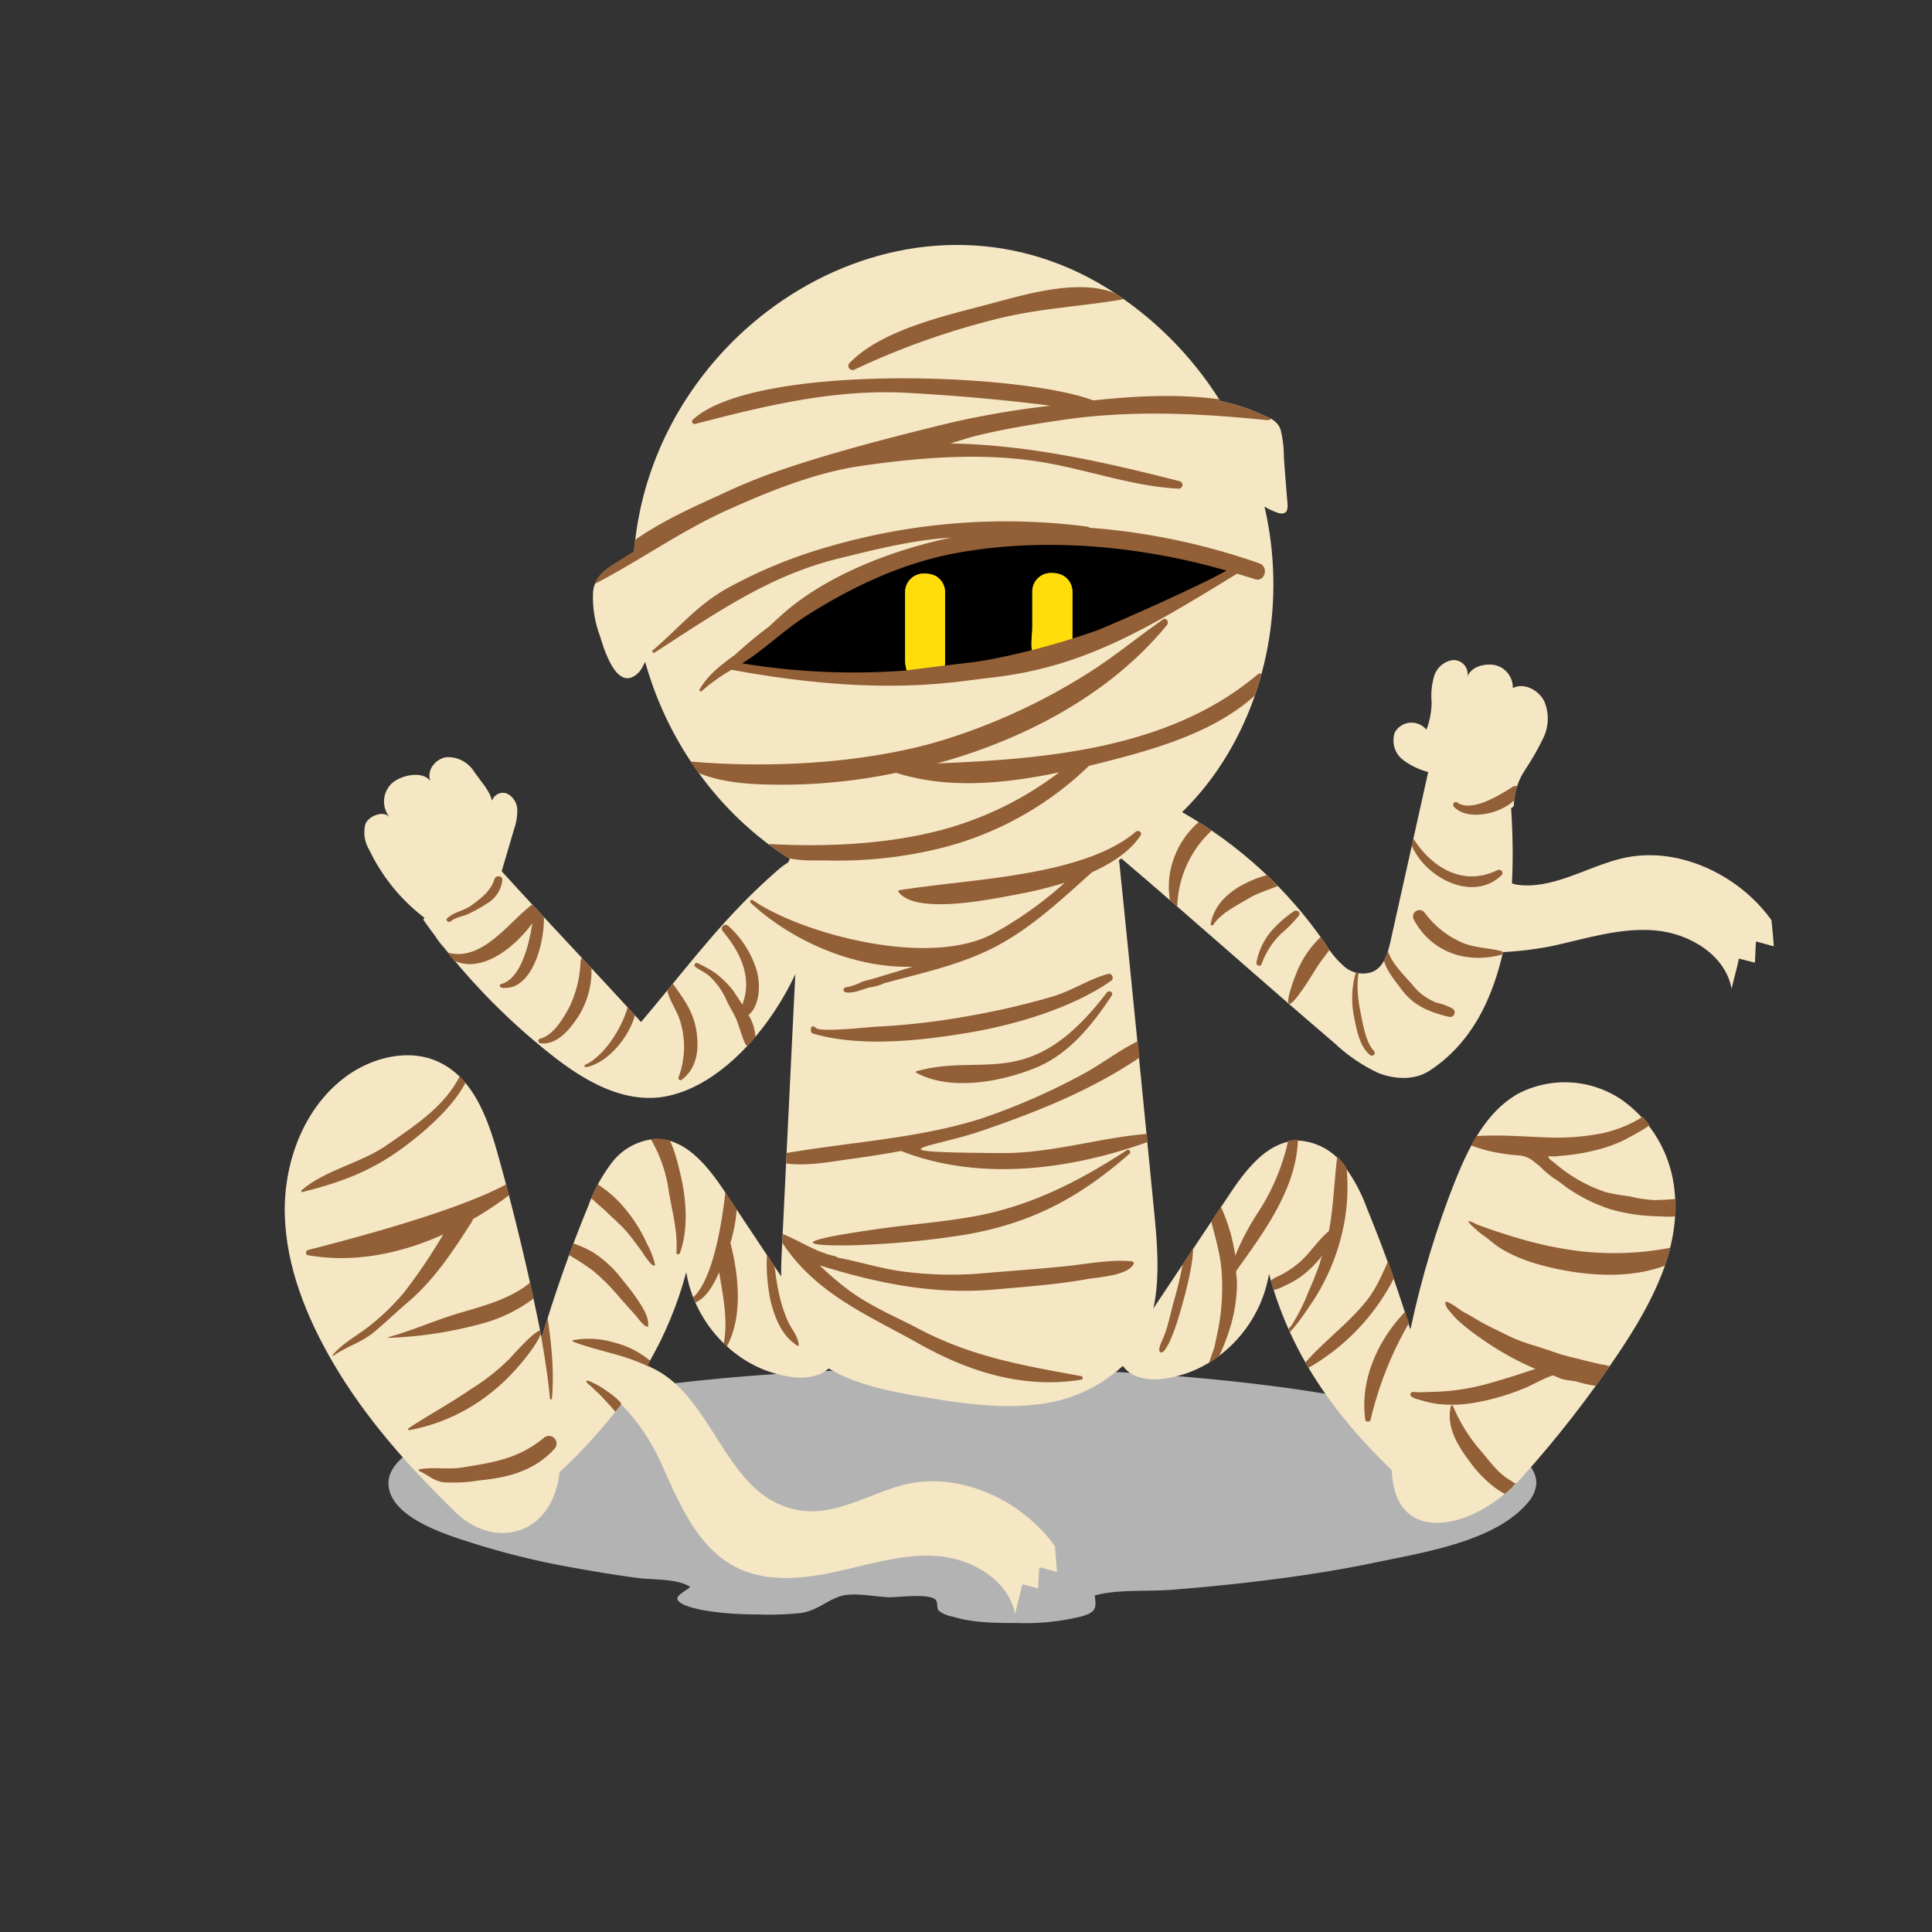 <svg xmlns="http://www.w3.org/2000/svg" xmlns:xlink="http://www.w3.org/1999/xlink" viewBox="0 0 300 300"><rect x="0" y="0" width="300" height="300" fill="#333333" stroke="none"/><defs><style>.cls-1{fill:none;}.cls-2{isolation:isolate;}.cls-3{fill:#b3b3b3;mix-blend-mode:multiply;}.cls-4{clip-path:url(#clip-path);}.cls-5{fill:#f5e6c4;}.cls-6{fill:#fff;}.cls-7{fill:#4d4d4d;}.cls-8{fill:#999;}.cls-9{fill:#ffdd0c;}.cls-10{fill:#925f36;}</style><clipPath id="clip-path"><path class="cls-1" d="M275.07,142.87c-5.21-7.24-14.92-11.73-23.56-9.51-5.4,1.39-10.55,4.82-16.06,4a3.76,3.76,0,0,1-.66-.19,101.16,101.16,0,0,0-.13-11.67,1.48,1.48,0,0,0,.41-.38,10.19,10.19,0,0,1,1.71-5.52,41.15,41.15,0,0,0,2.9-5.08,6.88,6.88,0,0,0,.09-5.68c-.9-1.73-3.14-2.88-4.86-2a3.57,3.57,0,0,0-2.7-3.55c-1.57-.35-3.7.18-4.32,1.67a2.2,2.2,0,0,0-2.37-2.46,3.59,3.59,0,0,0-2.85,2.49,10.83,10.83,0,0,0-.39,4,12.17,12.17,0,0,1-.8,4.3,3,3,0,0,0-4.91.43,3.81,3.81,0,0,0,1.2,4.22,10.63,10.63,0,0,0,4,1.95l-5.83,26.18c-.42,1.87-1,4-2.75,4.81a4.39,4.39,0,0,1-4.41-.76,14.81,14.81,0,0,1-3-3.6,67.33,67.33,0,0,0-22.22-20.41,44.47,44.47,0,0,0,4.79-5.55c8.61-11.87,11.34-27.6,8-41.89a7.29,7.29,0,0,0,2.26,1.06c1.69.29,1.33-1.33,1.23-2.49-.18-2.08-.32-4.16-.48-6.24a17.43,17.43,0,0,0-.49-4.24,3,3,0,0,0-.3-.64c-.62-1-1.71-1.34-2.85-1.85a30.7,30.7,0,0,0-6.24-2,55.12,55.12,0,0,0-17.62-17.56c-30.5-18.8-69,4.61-73.22,38.88q-.13,1-.21,2.06c-.47.29-.94.56-1.4.86-2.21,1.42-4.59,2.49-4.94,5.34a17.29,17.29,0,0,0,1.13,7.08c.48,1.53,1.74,6,3.92,6.39a1.77,1.77,0,0,0,.79-.06,3.31,3.31,0,0,0,1.73-1.51c.19-.29.35-.59.52-.89a53.1,53.1,0,0,0,22.46,30.55,2.18,2.18,0,0,0-.23.49,11.52,11.52,0,0,0-1.75,1.31c-7.77,6.75-13.06,13.83-19.65,21.73l-1.47,1.76c-7.21-7.94-14.42-15.48-21.64-23.41l1.92-6.52a8.61,8.61,0,0,0,.51-3,2.92,2.92,0,0,0-1.47-2.48,1.79,1.79,0,0,0-2.47,1c-.41-1.65-1.78-3-2.75-4.45a4.83,4.83,0,0,0-4.3-2.27c-1.69.2-3.15,2-2.56,3.63-1.25-1.51-4.38-.89-5.89.37a3.89,3.89,0,0,0-.47,5.28c-.87-1.07-3.25-.15-3.72,1.14a5.24,5.24,0,0,0,.62,4,29.05,29.05,0,0,0,8.59,10.56l-.25.31a99.74,99.74,0,0,0,19.38,20.59c5.05,4.09,11.17,7.86,17.61,7,8.32-1.15,16.4-9.65,20.81-19.08L122.92,163l-1.51,30.81c-.07,1.43-.13,2.89-.11,4.35l-8.74-13.13c-2.62-3.94-6.07-8.33-10.8-8.21a9.41,9.41,0,0,0-6.71,3.62,25.67,25.67,0,0,0-3.74,6.87,214.07,214.07,0,0,0-7.21,20.42q-2.82-14.32-6.75-28.4c-1.56-5.59-3.73-11.73-8.91-14.35-4.61-2.32-10.39-1-14.57,2-6.61,4.8-9.83,13.33-9.65,21.5s3.35,16,7.46,23.07c5.08,8.71,11.79,16.19,19,23.22,5.83,5.72,14.38,3.88,16.05-5,.07-.39.13-.78.17-1.17a83.6,83.6,0,0,0,9.56-10.55,31.51,31.51,0,0,1,6.13,9c2.82,6.25,5.63,13.26,11.76,16.34,4.77,2.4,10.48,1.78,15.7.62s10.46-2.84,15.78-2.36,10.87,3.84,11.81,9.1c.28-1.36.87-3.36,1.14-4.73l2.51.64.15-3.3,2.8.77-.34-4.21c-5.21-7.24-14.92-11.73-23.56-9.51-5.4,1.39-10.55,4.82-16.06,4-11.34-1.78-13-16.63-22.15-21.7-.51-.28-1-.54-1.57-.78a57.8,57.8,0,0,0,6-14.38c1.35,8.16,8,15.1,16.16,16.23a8.69,8.69,0,0,0,4.53-.37,4.83,4.83,0,0,0,1.42-.92c4.08,2.45,9.3,3.54,14.11,4.34,6,1,12.12,2,18.17,1.26a23.16,23.16,0,0,0,13.41-6,4.71,4.71,0,0,0,2,1.59,8.69,8.69,0,0,0,4.53.37c8.2-1.12,14.8-8.06,16.16-16.23,3.27,12.19,10,21.78,19.07,30.47.41,12.1,12.85,9.25,20,1.34a172.45,172.45,0,0,0,15.29-19.64c5-7.48,9.56-16,8.71-25a19.66,19.66,0,0,0-8.15-14.37,15.72,15.72,0,0,0-16.17-1c-5,2.83-7.72,8.36-9.83,13.69a143.81,143.81,0,0,0-6.93,23q-2.93-9.58-6.74-18.86a25.67,25.67,0,0,0-3.74-6.87,9.41,9.41,0,0,0-6.71-3.62c-4.73-.12-8.18,4.27-10.8,8.21l-11.89,17.86c1-4.71.62-9.88.15-14.76q-2.66-27.35-5.45-54.69l-.15,0,.4-.29c11.36,9.66,21.76,19,33.12,28.7a25.86,25.86,0,0,0,6.78,4.62c2.54,1,5.61,1.17,7.92-.32,6.3-4.07,9.76-10.82,11.51-18.45a53,53,0,0,0,7.86-1c5.22-1.17,10.46-2.84,15.78-2.36s10.87,3.84,11.81,9.1c.28-1.36.86-3.36,1.14-4.73l2.51.64.15-3.3,2.8.77Z"/></clipPath></defs><title>Artboard 8</title><g class="cls-2"><g id="Layer_1" data-name="Layer 1"><path class="cls-3" d="M238.56,230.28c0-9.88-39.9-17.89-89.12-17.89s-89.12,8-89.12,17.89c0,5.49,9.59,8.21,13.5,9.47a122.65,122.65,0,0,0,15.37,3.71c3.2.59,6.42,1.1,9.64,1.55,2.42.34,6.31.06,8.34,1.41-.33.37-2,1.23-2,1.76,0,1.39,5.62,2.51,12.54,2.51a46.8,46.8,0,0,0,6.61-.22c2.5-.36,3.88-1.81,6-2.56s5.54.06,7.81.11c1.4,0,5.82-.57,7,.27.71.53.12,1.29.71,1.88a4.88,4.88,0,0,0,2.07.85c3.16,1,6.83,1,10.11,1a36.54,36.54,0,0,0,9.83-1c2.11-.6,2.53-1.12,2.12-3.27,3.62-1,8.18-.59,12-.89s7.83-.68,11.73-1.13c6.78-.78,13.55-1.77,20.23-3.18,7.09-1.49,18.28-3.21,23.29-9.2A5,5,0,0,0,238.56,230.28Z"/><g class="cls-4"><path class="cls-5" d="M171.89,44.69c-30.5-18.8-69,4.61-73.22,38.88-2.68,21.85,10.39,44.8,30.7,53.29s46.07,1.5,59-16.32c9.34-12.88,11.78-30.3,7.07-45.49A55.24,55.24,0,0,0,171.89,44.69Z"/><polygon points="173.63 82.37 173.63 82.37 173.64 82.38 173.63 82.37"/><path d="M125.46,82.42h0l-.06.06.07-.06Z"/><path class="cls-6" d="M143.26,43.41h0l0,0Z"/><path class="cls-7" d="M151.59,140.19a3.45,3.45,0,0,0,1.28-.42,11,11,0,0,1,6.05-.87c.42.06,1,.09,1.17-.29a.68.68,0,0,0-.15-.75,1.75,1.75,0,0,0-.69-.41,10.29,10.29,0,0,0-6.09-.35,5.11,5.11,0,0,0-1.88,1.13C150.56,138.86,150.17,140.23,151.59,140.19Z"/><path class="cls-8" d="M75.2,151c-3.15-1.88-8.14-3.8-7.91-7.35.08-1.14,1.35-2.25,1.85-3.51s.62-2.67,1.43-3.73c1.37-1.77,5.2-2.22,7-.91,1.2.87,1.79,2.65,2.54,3.88a52,52,0,0,1,2.14,4.86c1.3,2.74,3.49,4.43,5.77,6.25,2.53,2,4.56,5.07,6.68,7.51l1,1.2c1.31,1.51,2.7,3.2,2.75,5.18a3.63,3.63,0,0,1-3.2,3.75c-1.63.06-3-1.15-4.17-2.28-4.76-4.57-9.4-9.3-14.29-13.72A10.38,10.38,0,0,0,75.2,151Z"/><path class="cls-5" d="M51.68,211.63c-4.12-7.06-7.29-14.9-7.46-23.07s3-16.7,9.65-21.5c4.17-3,10-4.35,14.57-2,5.18,2.61,7.35,8.75,8.91,14.35a374.32,374.32,0,0,1,8.92,40.38c.55,3.35,1.05,6.79.42,10.13-1.67,8.84-10.22,10.67-16.05,5C63.47,227.82,56.76,220.34,51.68,211.63Z"/><path class="cls-5" d="M225.9,183.52c2.12-5.33,4.85-10.86,9.83-13.69a15.72,15.72,0,0,1,16.17,1,19.66,19.66,0,0,1,8.15,14.37c.85,9-3.72,17.48-8.71,25a172.46,172.46,0,0,1-15.29,19.64c-7.53,8.35-21,11.07-19.94-3.52A144.38,144.38,0,0,1,225.9,183.52Z"/><path class="cls-5" d="M125.79,204.94l-13.23-19.87c-2.62-3.94-6.07-8.33-10.8-8.21a9.41,9.41,0,0,0-6.71,3.62,25.67,25.67,0,0,0-3.74,6.87,214,214,0,0,0-9.5,28.7A14.18,14.18,0,0,0,86,230c-.09-.41.88-.81.8-1.22,9.42-8.85,16.38-18.62,19.73-31.1,1.35,8.16,8,15.1,16.16,16.23a8.69,8.69,0,0,0,4.53-.37,4.18,4.18,0,0,0,2.68-3.44,4.39,4.39,0,0,0-2.07-3.63C126.63,205.64,127.19,205.32,125.79,204.94Z"/><path class="cls-5" d="M177.74,205.2,191,185.33c2.62-3.94,6.07-8.33,10.8-8.21a9.41,9.41,0,0,1,6.71,3.62,25.67,25.67,0,0,1,3.74,6.87,214,214,0,0,1,9.5,28.7c1.29,5.07-1.4,10.42-5.25,14l.26-1.24c-9.42-8.85-16.38-18.62-19.73-31.1-1.35,8.16-8,15.1-16.16,16.23a8.69,8.69,0,0,1-4.53-.37,4.18,4.18,0,0,1-2.68-3.44,4.39,4.39,0,0,1,2.07-3.63C176.9,205.91,176.34,205.58,177.74,205.2Z"/><path class="cls-5" d="M121.42,193.85c-.22,4.51-.39,9.29,1.76,13.26,3.6,6.67,12.09,8.6,19.57,9.84,6,1,12.12,2,18.17,1.26s12.13-3.48,15.52-8.55c4.05-6.06,3.51-14,2.8-21.24q-2.66-27.35-5.45-54.69a151.51,151.51,0,0,0-45.34-1.68c-4.56.52-6.4-.21-6.21,3.93.17,3.78,1.66,7.12,1.45,11.39q-.39,7.83-.77,15.66Z"/><path d="M192.66,88c-26.39-10.8-58.9-4.52-79.37,15.33C140.32,108.37,169.25,102.39,192.66,88Z"/><path d="M192.66,88c-26.39-10.8-58.9-4.52-79.37,15.33C140.32,108.37,169.25,102.39,192.66,88Z"/><path class="cls-9" d="M145.35,89.48a3.58,3.58,0,0,0-1.7-.4A2.86,2.86,0,0,0,140.56,92v10.79h0c.16,2,1,3.22,3.11,3.23s3-1.25,3.07-3.23V92h0A2.89,2.89,0,0,0,145.35,89.48Z"/><path class="cls-9" d="M165.09,89.39a3.58,3.58,0,0,0-1.7-.4,2.86,2.86,0,0,0-3.09,2.86V98a20.63,20.63,0,0,0,0,3.68c.17.89-.05.74.94,1a10.68,10.68,0,0,0,2.69,0c2.8-.15,2.59-2,2.59-4.22v-6a5.56,5.56,0,0,0,0-.67A2.89,2.89,0,0,0,165.09,89.39Z"/><path class="cls-9" d="M145.35,89.48a3.58,3.58,0,0,0-1.7-.4A2.86,2.86,0,0,0,140.56,92v10.79h0c.16,2,1,3.22,3.11,3.23s3-1.25,3.07-3.23V92h0A2.89,2.89,0,0,0,145.35,89.48Z"/><path class="cls-9" d="M165.09,89.39a3.58,3.58,0,0,0-1.7-.4,2.86,2.86,0,0,0-3.09,2.86v5.5c0,1.9-.88,4.92,1.67,5.16a5.75,5.75,0,0,0,3.29-.7c1.17-.64,1.26-1,1.25-2.24,0-2.36,0-4.71,0-7.07a5.56,5.56,0,0,0,0-.67A2.89,2.89,0,0,0,165.09,89.39Z"/><path class="cls-5" d="M234.76,122.86c-3.54-2.89-8.37-3.38-12.94-3.29l-5.89,26.48c-.42,1.87-1,4-2.75,4.81a4.39,4.39,0,0,1-4.41-.76,14.81,14.81,0,0,1-3-3.6,67.33,67.33,0,0,0-23.92-21.38c-3.68,1.84-7.47,4.78-8.47,8.77l.64-.46c11.36,9.66,21.76,19,33.12,28.7a25.86,25.86,0,0,0,6.78,4.62c2.54,1,5.61,1.17,7.92-.32,12.89-8.32,13.9-27.86,12.64-43.15C234.72,123.6,234.53,122.54,234.76,122.86Z"/><path class="cls-5" d="M126.81,135.09a2.46,2.46,0,0,0-2.88-1.78,6.86,6.86,0,0,0-3.24,1.87c-7.77,6.75-13.06,13.83-19.65,21.73l-1.47,1.76c-7.36-8.11-14.72-15.79-22.08-23.9a21.18,21.18,0,0,0-11.79,8,99.74,99.74,0,0,0,19.38,20.59c5.05,4.09,11.17,7.86,17.61,7C115.86,168.52,128.42,148.29,126.81,135.09Z"/><path class="cls-5" d="M97.17,105.29a1.77,1.77,0,0,0,.79-.06,3.31,3.31,0,0,0,1.73-1.51,23.07,23.07,0,0,1,2-3.27c.93-1,1.89-2.05,2.88-3a83.48,83.48,0,0,1,6.2-5.62,85.93,85.93,0,0,1,13.91-9.29,84.83,84.83,0,0,1,31.84-9.71,26.91,26.91,0,0,1,6-.35,99.25,99.25,0,0,0-15.46-1,93.86,93.86,0,0,0-34.26,6.89,97.48,97.48,0,0,0-15.8,8.21c-2.21,1.42-4.59,2.49-4.94,5.34a17.29,17.29,0,0,0,1.13,7.08C93.73,100.43,95,104.94,97.17,105.29Z"/><path class="cls-5" d="M198.6,66.09c-.62-1-1.71-1.34-2.85-1.85a31.76,31.76,0,0,0-8.47-2.38c-5.94-.84-12-.28-17.9.31-6.2.62-12.44,1.32-18.68.91l-2-.13c12-1.11,23.34,3.39,33.86,8.61,3,1.48,5.94,3,8.89,4.55,1.51.78,3,1.55,4.53,2.31a10.34,10.34,0,0,0,2.66,1.28c1.69.29,1.33-1.33,1.23-2.49-.18-2.08-.32-4.16-.48-6.24a17.43,17.43,0,0,0-.49-4.24A3,3,0,0,0,198.6,66.09Z"/><path class="cls-5" d="M124.22,234.53c-11.34-1.78-13-16.63-22.15-21.7a19.65,19.65,0,0,0-14-1.92c6.17,5,11.06,8.86,14.43,16.31,2.82,6.25,5.63,13.26,11.76,16.34,4.77,2.4,10.48,1.78,15.7.62s10.46-2.84,15.78-2.36,10.87,3.84,11.81,9.1c.28-1.36.87-3.36,1.14-4.73l2.51.64.15-3.3,2.8.77-.34-4.21c-5.21-7.24-14.92-11.73-23.56-9.51C134.89,232,129.73,235.39,124.22,234.53Z"/><path class="cls-5" d="M235.45,137.32c-1.7-.27-5.72-3.18-7.09-2.07a4,4,0,0,0-1,1.57l-2.42,5.5a5.72,5.72,0,0,0-.68,2.57c.29,5,14.09,2.72,17,2.08,5.22-1.17,10.46-2.84,15.78-2.36s10.87,3.84,11.81,9.1c.28-1.36.87-3.36,1.14-4.73l2.51.64.15-3.3,2.8.77-.34-4.21c-5.21-7.24-14.92-11.73-23.56-9.51C246.11,134.75,241,138.18,235.45,137.32Z"/><path class="cls-5" d="M174.44,150.79a85.11,85.11,0,0,1-43,9.78c6.63,4.93,15.43,7.28,23.49,5.45A30.89,30.89,0,0,0,174.44,150.79Z"/><path class="cls-5" d="M222,119.94a11.15,11.15,0,0,1-4.21-2,3.81,3.81,0,0,1-1.2-4.22,3,3,0,0,1,4.91-.43,12.17,12.17,0,0,0,.8-4.3,10.83,10.83,0,0,1,.39-4,3.59,3.59,0,0,1,2.85-2.49,2.2,2.2,0,0,1,2.37,2.46c.62-1.49,2.74-2,4.32-1.67a3.57,3.57,0,0,1,2.7,3.55c1.72-.93,4,.22,4.86,2a6.88,6.88,0,0,1-.09,5.68,41.15,41.15,0,0,1-2.9,5.08,10.19,10.19,0,0,0-1.71,5.52,2.35,2.35,0,0,1-2.32.71,6.7,6.7,0,0,1-2.29-1l-8.55-5.16C222.23,120.14,221.63,119.41,222,119.94Z"/><path class="cls-5" d="M77.72,136l2.13-7.23a8.61,8.61,0,0,0,.51-3,2.92,2.92,0,0,0-1.47-2.48,1.79,1.79,0,0,0-2.47,1c-.41-1.65-1.78-3-2.75-4.45a4.83,4.83,0,0,0-4.3-2.27c-1.69.2-3.15,2-2.56,3.63-1.25-1.51-4.38-.89-5.89.37a3.89,3.89,0,0,0-.47,5.28c-.87-1.07-3.25-.15-3.72,1.14a5.24,5.24,0,0,0,.62,4,29,29,0,0,0,10.18,11.68C71.74,142.75,76.51,140.09,77.72,136Z"/><path class="cls-10" d="M123.5,93.73c-1.43,1.08-2.75,2.32-4.08,3.55q-2.73,2.06-5.26,4.37c-2.11,1.54-4.24,3.13-5.53,5.41a.21.21,0,0,0,.33.25A28,28,0,0,1,113.6,104c23.08,4.28,34.71,1.83,39.91,1.27,14.2-1.53,23.73-7.05,38.57-16.19.92.28,1.86.55,2.77.85,1.56.53,2.23-1.93.68-2.46a103.15,103.15,0,0,0-26.34-5.52.93.93,0,0,0-.46-.19,98.35,98.35,0,0,0-40,3.11,74.92,74.92,0,0,0-15.75,6.45c-4.73,2.61-7.62,6.28-11.62,9.66-.2.17.06.5.28.36,9.23-5.94,17.76-12,28.64-14.63,5.81-1.43,11.5-2.87,17.47-3.24l-.78.16C138.92,85.42,130.14,88.69,123.5,93.73Zm47,4.1a115.11,115.11,0,0,1-17.5,4.71c-.84.13-1.68.27-2.53.36q-4.89.57-9.74,1.21A106.43,106.43,0,0,1,115.24,103c.87-.55,1.71-1.1,2.47-1.69,2.64-2,5.16-4.26,8-6,7-4.41,14.79-8,23-9.47,13.55-2.45,28.38-1.09,41.74,2.77C184.8,91.71,172.05,97.22,170.5,97.83Z"/><path class="cls-10" d="M195.11,104.87c-13.53,11.33-32.47,13-49.67,13.67l.58-.14c13.35-3.74,26.44-10.66,35.2-21.37.35-.43-.11-1.2-.64-.83-4.3,3-8.18,6.28-12.71,9a93.54,93.54,0,0,1-22.7,10.1c-19,5.31-39.29,2.81-39.29,2.81a.23.23,0,0,0-.05.42c4.21,3.16,11,3.33,16.06,3.32A87,87,0,0,0,139.16,120c8,2.58,17,1.68,25.31-.07a52.68,52.68,0,0,1-17.59,8.76c-8.49,2.38-18.39,2.87-27.23,2.38a.29.29,0,0,0-.2.49c2.08,2.39,6,2,9,2.05A66.71,66.71,0,0,0,146,131.72a50.77,50.77,0,0,0,23.09-12.8l.38-.09c9.32-2.32,20.4-5.16,27.08-12.53A1,1,0,0,0,195.11,104.87Z"/><path class="cls-10" d="M177.11,129.73c.32-.48-.36-.92-.75-.58-4.92,4.25-13.77,6-20,6.92-5.55.85-11.17,1.29-16.72,2.16-.16,0-.16.22-.08.32,2.82,3.59,14.72,1,18.62.28a61.86,61.86,0,0,0,7.16-1.77l-.11.1a58.73,58.73,0,0,1-11.15,7.89c-10.36,5.37-30.19-.36-37.19-5.28-.25-.18-.55.22-.33.42,6.39,5.91,16.07,10.21,25.18,9.92l-6,1.82c-.65.2-1.31.31-1.94.55a8.33,8.33,0,0,1-2.41.82.4.4,0,0,0,0,.8c1.33.17,2.53-.54,3.8-.8a8.09,8.09,0,0,0,2.11-.62c5.67-1.57,11.39-2.73,16.77-5.42,5.84-2.92,10.68-7.52,15.5-11.82C172.71,134,175.47,132.2,177.11,129.73Z"/><path class="cls-10" d="M92.05,90.83c7.09-3.64,13.43-8.24,20.76-11.57,6.69-3,13.73-5.88,21-6.93,8.56-1.23,17.73-2,26.32-.82,7.66,1,15.23,4,22.92,4.37a.59.59,0,0,0,.16-1.15c-12.14-3.1-23.66-5.66-35.65-5.87,1.57-.47,3-.94,3.82-1.14,4.58-1.13,9.17-1.87,13.86-2.55,10.61-1.52,20.93-1,31.52.07.91.1,1-1.27.21-1.53-8.68-2.8-18.11-2.51-27.2-1.53-11.46-4.33-52.73-5.78-62.2,3a.39.39,0,0,0,.38.65C118.81,63,129.6,60.38,140.9,61c7.43.42,14.86,1.05,22.24,2A141.27,141.27,0,0,0,148,65.55c-27.14,6.55-32.47,9.61-37.37,11.83-6.75,3.05-14.56,6.86-18.93,13.08C91.52,90.7,91.83,90.94,92.05,90.83Z"/><path class="cls-10" d="M132.72,57.37a118.74,118.74,0,0,1,21.65-7.74c6.6-1.72,13.19-2,19.84-3.12a.23.23,0,0,0,.05-.42c-5.63-3.24-14.72-.45-20.56,1.1-6.79,1.8-16.75,4-21.77,9.16A.65.65,0,0,0,132.72,57.37Z"/><path class="cls-10" d="M172.08,151.23c-2.89.76-5.57,2.57-8.5,3.47a116,116,0,0,1-12,2.85A112.28,112.28,0,0,1,136,159.43c-1.16.06-8.88.94-9.37.14-.16-.26-.66-.26-.71.09l0,.24a.49.49,0,0,0,.33.59c7.3,2.16,16.71,1.11,24.07-.12,7.21-1.2,16.18-3.83,22.2-8.07A.59.59,0,0,0,172.08,151.23Z"/><path class="cls-10" d="M171.86,154.13c-11.89,15.65-19.08,9.24-29.61,12.23a.11.11,0,0,0,0,.2c5.24,2.88,13.1,1.47,18.51-.73,5.24-2.13,8.84-6.66,11.88-11.26C172.94,154.09,172.19,153.69,171.86,154.13Z"/><path class="cls-10" d="M178.29,176.05c-7.54.61-14.85,3-22.51,3-21.43-.12-11.09-.83-3.61-3.37,9.52-3.23,19.15-7.12,27.21-13.2.74-.56.36-2-.7-1.66-4.05,1.47-7.28,4.32-11.1,6.28a101.66,101.66,0,0,1-15.17,6.58c-10.11,3.23-21.24,3.69-31.66,5.61a.59.59,0,0,0,0,1.13c3.8.89,7.9,0,11.73-.51,2.51-.34,5-.74,7.44-1.19,12.24,4.8,26.39,2.92,38.52-1.48C179.05,177,179,176,178.29,176.05Z"/><path class="cls-10" d="M134.76,193.27A132.84,132.84,0,0,0,150,191.7c10.31-1.8,17.66-5.78,25.4-12.56.3-.26-.09-.76-.42-.55-7.11,4.65-14.45,8.44-22.88,10.13-5.15,1-10.33,1.35-15.5,2.08C117.77,193.44,129.27,193.58,134.76,193.27Z"/><path class="cls-10" d="M176,196.07a.23.23,0,0,0,0-.13s-.05,0-.08,0-.06-.06-.11-.07c-3.12-.37-7.12.42-10.25.74-4.36.45-8.73.74-13.1,1.12a57.41,57.41,0,0,1-11.55-.2c-3.67-.4-7.31-1.58-10.92-2.27a.39.39,0,0,0-.27-.19c-3.45-.7-6.2-2.93-9.5-3.92v0c-.16,0-.32.1-.23.27a4.72,4.72,0,0,0,1.58,1.63.71.71,0,0,0,.1.23c5.3,7.77,13.06,10.89,20.89,15.3s16.28,7.12,25.36,5.65a.28.28,0,0,0,0-.54c-9-1.64-17-3-25.14-7.29-3.82-2-7.34-3.41-10.91-6a47,47,0,0,1-4.6-3.92c9,2.79,17.7,4.59,27.19,3.75,4.74-.42,9.63-.76,14.33-1.61,1.63-.29,6.43-.53,7.26-2.39,0,0,0-.07,0-.11A.26.26,0,0,0,176,196.07Z"/><path class="cls-10" d="M73,166.29c.2-.73-.85-1-1.11-.31-2.09,5.37-7.26,8.65-11.74,11.78-4.14,2.9-9.56,3.83-13.32,7.06-.13.11,0,.32.16.28,6.39-1.63,11.17-3.43,16.48-7.56C66.82,175,71.93,170.38,73,166.29Z"/><path class="cls-10" d="M73.26,189.73a1.09,1.09,0,0,0,.15-.4,56.49,56.49,0,0,0,8.19-5.78c.56-.47,0-1.43-.71-1.22,0,0-3,4.13-33.07,11.77-.38.1-.42.73,0,.81,7.14,1.25,14.39-.24,21-3.22a84.91,84.91,0,0,1-6.15,9.09,37.35,37.35,0,0,1-5,4.88c-2.09,1.7-4.22,2.69-6,4.72-.06.07,0,.2.11.14,2-1.42,4.41-2.09,6.32-3.69,1.76-1.47,3.45-3.1,5.21-4.6C67.47,198.7,70.33,194.28,73.26,189.73Z"/><path class="cls-10" d="M83.1,201.44c.69,5.25,1.83,10.44,2.29,15.7a.16.16,0,0,0,.32,0c.48-5.84-.48-11.25-1.37-16.91a6,6,0,0,0,1.36-2.63A.82.82,0,0,0,84.2,197c-.09.15-.22.28-.33.43a.65.65,0,0,0-1.2.31c0,.32.08.65.11,1-2.83,2.72-7.51,4-10.94,5-3.89,1.09-7.63,2.83-11.5,3.88-.06,0-.05.12,0,.12a62.9,62.9,0,0,0,15.26-2.43A23.44,23.44,0,0,0,83.1,201.44Z"/><path class="cls-10" d="M79.17,210.93a32.49,32.49,0,0,1-6,4.74c-3.15,2.19-6.53,4-9.73,6.11a.16.16,0,0,0,.12.29A28.65,28.65,0,0,0,76,216.46C83,211.11,88.34,200.72,79.17,210.93Z"/><path class="cls-10" d="M84.39,223.32c-3.94,3.21-7.73,3.76-12.55,4.54-2.28.37-4.53-.1-6.74.29a.15.15,0,0,0,0,.27c1.38.6,2.12,1.49,3.72,1.74a23.82,23.82,0,0,0,5.55-.28c4.48-.42,8.59-1.47,11.71-4.89A1.18,1.18,0,0,0,84.39,223.32Z"/><path class="cls-10" d="M95.63,217.06a15.08,15.08,0,0,0-1.51-1.14,12.88,12.88,0,0,0-1.82-1.09c-.33-.15-.91-.52-1.27-.42,0,.32.46.6.69.81.43.4.84.81,1.28,1.2.24.22,2.62,2.78,2.55,2.83.59-.44,1.34-.87.72-1.57A7.86,7.86,0,0,0,95.63,217.06Z"/><path class="cls-10" d="M95.41,208.48A13.75,13.75,0,0,0,89,208.1c-.13,0-.1.19,0,.23,2,.78,4.06,1.27,6.13,1.86a33,33,0,0,1,5.58,2c.39.16.75-.41.43-.73A14,14,0,0,0,95.41,208.48Z"/><path class="cls-10" d="M96.93,202.28l1.79,2c.37.41,1.26,1.75,1.9,1.75.24-1.42-.82-3-1.56-4.12-.86-1.32-1.88-2.53-2.86-3.76a17.5,17.5,0,0,0-4.05-3.65,15,15,0,0,0-2.72-1.27c.4.16-1.53-.67-1.34-.33a.73.73,0,0,0-1.35.37l0,.26a.79.79,0,0,0,.4.69,39.12,39.12,0,0,1,5,3.14,32.37,32.37,0,0,1,4.14,4.19Z"/><path class="cls-10" d="M101.68,196.3l0-.08a12.33,12.33,0,0,0-1.18-3,23.07,23.07,0,0,0-3.3-5.36,18.24,18.24,0,0,0-4.65-4.12c-.4-.22-.52-.38-.79-.06a6,6,0,0,0-.79,1.91,4.64,4.64,0,0,1,1.43,1c.55.52,1.15,1,1.7,1.51,1,1,2,1.82,2.92,2.83s1.48,1.85,2.21,2.79c.47.62.85,1.3,1.34,1.91a4.18,4.18,0,0,0,.69.77.61.61,0,0,0,.47.09l0,0v0S101.76,196.44,101.68,196.3Z"/><path class="cls-10" d="M101.4,174.53c-.69-.15-1.47.62-1,1.3a21.94,21.94,0,0,1,3.47,9.3c.53,3.06,1.41,6.26,1.16,9.37,0,.33.45.35.55.07,1.34-3.74,1-8.36.09-12.17C105.14,180.23,104.11,175.12,101.4,174.53Z"/><path class="cls-10" d="M114.38,183.35a.79.79,0,0,0-1.57,0c-.41,4.68-1.87,16.07-5.74,18.55a.3.3,0,0,0,.23.55c2.11-.39,3.44-2.79,4.37-4.9.61,3.76,1.43,7.57.68,11.22-.07.32.38.54.55.23,2.44-4.58,1.84-10.83.52-16A25.35,25.35,0,0,0,114.38,183.35Z"/><path class="cls-10" d="M120.25,195.47a5.87,5.87,0,0,0,.1-1.85.32.32,0,0,1,.06-.21,2.73,2.73,0,0,0-1.24-.08c0,.16,0,.32,0,.48a27.51,27.51,0,0,0,.45,8c.54,2.39,1.61,5.26,3.65,6.75.23.17.42.41.72.44a.86.86,0,0,0,0-.46c-.23-1.26-1.13-2.24-1.64-3.36a21.71,21.71,0,0,1-1.32-4,35.48,35.48,0,0,1-.66-3.89,7.28,7.28,0,0,1-.15-1.65Z"/><path class="cls-10" d="M183.91,194.64a52.53,52.53,0,0,1-1.58,7.21c-.44,1.58-.76,3.18-1.26,4.74-.25.78-.61,1.49-.9,2.25-.12.31-.35,1.16.14,1.17s1-1.12,1.23-1.5a28.34,28.34,0,0,0,1.51-4.12c.33-1,3.53-11.81,1.57-11.89a.64.64,0,0,0-.53.42,1.61,1.61,0,0,0,0,.5Q184,194,183.91,194.64Z"/><path class="cls-10" d="M201.53,175.7a.61.61,0,0,0-1.22,0,33.5,33.5,0,0,1-4.9,12.47,39.17,39.17,0,0,0-3.6,6.81,27.81,27.81,0,0,0-3-9.14c-.44-.82-1.5-.2-1.38.58.53,3.72,2,7.19,2.26,11a35.42,35.42,0,0,1-.39,8.26c-.21,1.08-.43,2.15-.66,3.21-.16.76-.51,1.5-.74,2.25-.14.45-.47,1.19.36,1,.46-.13.64-.75.85-1.17a31.06,31.06,0,0,0,2.38-6.6,23.64,23.64,0,0,0,.52-3.52q.07-.92.07-1.85c0-.33-.23-1.52-.05-1.76C196.5,191,201.87,183.81,201.53,175.7Z"/><path class="cls-10" d="M208.78,179.06c-.12-.67-1-.41-1.08.15-.54,4-.59,8-1.35,11.95-1.68,1.39-2.88,3.36-4.53,4.83a15.65,15.65,0,0,1-3.07,2.06,5.38,5.38,0,0,0-1.49.86c-.53.56-.05,1-.23,1.62a.7.7,0,0,1,.28-.11,7.35,7.35,0,0,0,2.36-.86,12.53,12.53,0,0,0,2.52-1.47,16.77,16.77,0,0,0,3.17-3.19,5.31,5.31,0,0,0-.43,1.3q-.26.73-.54,1.46c-.37,1-.77,1.92-1.19,2.86a29.07,29.07,0,0,1-2.66,5.3,6.65,6.65,0,0,0-.91,1.26c.18.13.28.08.44,0s.39-.41.49-.52a30.18,30.18,0,0,0,2.54-3.39,33.27,33.27,0,0,0,5.27-11.59A30.67,30.67,0,0,0,208.78,179.06Z"/><path class="cls-10" d="M216.38,194c-1.34,2.77-2.24,5.52-4.19,8-3,3.72-6.9,6.46-9.93,10.08a.37.37,0,0,0,.45.58,33.63,33.63,0,0,0,15.37-17.92A.93.93,0,0,0,216.38,194Z"/><path class="cls-10" d="M218.29,203.59C214,208,211.14,214.2,212,220.44c.06.42.74.39.83,0a54.92,54.92,0,0,1,6.55-16A.68.68,0,0,0,218.29,203.59Z"/><path class="cls-10" d="M227.38,176.6c-.33,0-.57.52-.19.71a20.76,20.76,0,0,0,5.4,1.69,27,27,0,0,0,3,.39,4.06,4.06,0,0,1,2.18.67c.45.32.86.68,1.29,1a17.22,17.22,0,0,0,2.14,1.85c.75.44,1.42,1,2.15,1.53a25.53,25.53,0,0,0,6.71,3.33,28.4,28.4,0,0,0,7.71,1.1,13.86,13.86,0,0,0,2.49,0c.18,0,.32,0,.45-.14.6-.56.46-2,.67-2.79a2.26,2.26,0,0,1-1,.22c-1.19.11-2.41.17-3.59.19a21.31,21.31,0,0,1-3.73-.58,31.77,31.77,0,0,1-3.67-.64,23.35,23.35,0,0,1-8-4.55c-.35-.28-.85-.57-1-1a2.93,2.93,0,0,1,.85,0c.33,0,.66-.07,1-.09q1.13-.09,2.26-.25a30,30,0,0,0,4.31-.92,19.51,19.51,0,0,0,4.38-1.83,33.3,33.3,0,0,0,4-2.46c-.18-.58-.21-1.58-.82-1.91,0,0-1.43,1.38-1.61,1.49a19.89,19.89,0,0,1-1.88,1,19.67,19.67,0,0,1-4.07,1.36,36.17,36.17,0,0,1-8.54.65C236,176.47,231.65,176.05,227.38,176.6Z"/><path class="cls-10" d="M260.27,193.57a46.27,46.27,0,0,1-15.37.66,58.56,58.56,0,0,1-8.63-1.81c-1.46-.41-2.9-.87-4.34-1.36l-2.2-.77a6.07,6.07,0,0,1-.92-.42,4.72,4.72,0,0,0-.81-.28c.19.55.94,1.06,1.35,1.45.61.59,1.35,1,2,1.56a14.26,14.26,0,0,0,1.91,1.39,23.53,23.53,0,0,0,4.75,2.08c7,2.13,16.41,3.1,23-.71A1,1,0,0,0,260.27,193.57Z"/><path class="cls-10" d="M244.71,214.5a20.79,20.79,0,0,0,3.93.8c.61,0,.53-.24.78-.72s.76-1,1.07-1.53l.3-.57a6.54,6.54,0,0,0-2.08-.6c-1.16-.27-2.31-.53-3.45-.83s-2.14-.49-3.2-.85-2.32-.78-3.49-1.16a27.81,27.81,0,0,1-4.17-1.53c-1.44-.73-2.92-1.4-4.34-2.18-.83-.45-1.63-1-2.45-1.41s-1.68-1.19-2.62-1.65a1.37,1.37,0,0,0-.56-.15c-.09.65.5,1.29.88,1.74a14.53,14.53,0,0,0,1.7,1.72,38.69,38.69,0,0,0,3.35,2.52,44.49,44.49,0,0,0,8.06,4.46c-2.18.73-4.38,1.45-6.59,2.07a34.81,34.81,0,0,1-9.29,1.5c-.78,0-1.57.07-2.35.06-.3,0-.86-.16-1.08.09-.6.68,1.27,1.06,1.62,1.17a16,16,0,0,0,2.57.56,19.9,19.9,0,0,0,5.39-.15,35.94,35.94,0,0,0,8-2.29c1.18-.46,2.89-1.5,4.43-2,.57.17,1.07.48,1.65.62S244.07,214.37,244.71,214.5Z"/><path class="cls-10" d="M233.89,229.46a11.21,11.21,0,0,1-1.73-1.55c-.78-.86-1.5-1.77-2.25-2.66a25.2,25.2,0,0,1-4.27-6.88.18.18,0,0,0-.35,0c-.79,3.18,1.15,6.26,3,8.68a17.92,17.92,0,0,0,2.48,2.8A14,14,0,0,0,233.7,232c.29-.37.77-.62,1.09-1a2.52,2.52,0,0,1,.63-.65c-.25,0-.5-.23-.72-.37S234.15,229.65,233.89,229.46Z"/><path class="cls-10" d="M182.8,141.6A16.7,16.7,0,0,1,190,127.48a1,1,0,0,0-1-1.72,13.41,13.41,0,0,0-6.72,7.52,12.69,12.69,0,0,0-.13,8.41A.36.36,0,0,0,182.8,141.6Z"/><path class="cls-10" d="M188,143.45a.21.21,0,0,0,.38.16c1.31-1.9,3.53-2.91,5.45-4.07s4-1.54,6-2.61c.92-.51.26-1.76-.68-1.6C194.66,136.1,188.9,138.47,188,143.45Z"/><path class="cls-10" d="M197.28,144.74a10.57,10.57,0,0,0-2.18,4.71c-.08.52.65.75.81.22a12.32,12.32,0,0,1,3-4.67,22.69,22.69,0,0,0,2.79-2.83c.34-.54-.39-1-.83-.64A17.76,17.76,0,0,0,197.28,144.74Z"/><path class="cls-10" d="M204.2,150.65c1.09-1.77,2.45-3.34,3.63-5,.55-.8-.55-1.91-1.35-1.35a15.73,15.73,0,0,0-5.29,7.11C199.89,154.66,198.49,159.93,204.2,150.65Z"/><path class="cls-10" d="M212.73,163.81c.42.34,1-.19.61-.61-1.22-1.31-1.63-3.85-2-5.59-.46-2.27-.86-5.15-.16-7.38.07-.24-.28-.32-.37-.1a14.57,14.57,0,0,0-.55,7.77C210.64,159.83,211.12,162.52,212.73,163.81Z"/><path class="cls-10" d="M225,157.9a.71.71,0,0,0,.55-1.29,9.76,9.76,0,0,0-2.51-.92,8.84,8.84,0,0,1-3.69-2.73c-1.33-1.56-4.36-4.41-3.91-6.54,0-.14-.17-.24-.24-.1-1.34,2.72.7,5,2.28,7.12C219.43,156.15,221.83,157.12,225,157.9Z"/><path class="cls-10" d="M233.19,148.23a.27.27,0,0,0,0-.52c-2.06-.56-4.09-.48-6.12-1.33a14.33,14.33,0,0,1-5.85-4.65,1,1,0,0,0-1.72,1C222.23,147.87,227.71,149.72,233.19,148.23Z"/><path class="cls-10" d="M233.16,135.9c.43-.42-.12-1-.62-.8-5.29,2.65-10.34-.38-13.22-5.12a.27.27,0,0,0-.49.21C220.29,135.73,228.4,140.49,233.16,135.9Z"/><path class="cls-10" d="M235.95,123.14c.26-.58-.31-1.36-1-1-1.92,1.22-6.39,4.11-8.68,2.46-.41-.29-.84.33-.52.67C228.17,127.87,234.65,126,235.95,123.14Z"/><path class="cls-10" d="M70,143.06c.76-.65,1.85-.73,2.74-1.15a23,23,0,0,0,2.86-1.6A4.82,4.82,0,0,0,78,136.67c.07-.72-1-.82-1.22-.17-.53,1.83-2.1,3-3.57,4.08-1.17.86-2.69,1-3.75,2C69.1,142.86,69.62,143.36,70,143.06Z"/><path class="cls-10" d="M82.66,143.37c-.51,3.44-1.85,8.67-4.84,9.43-.34.09-.22.53.08.57,5.16.68,7-8.47,6.47-12a.56.56,0,0,0-.6-.51.94.94,0,0,0-1.38-.22c-3.47,2.73-7.55,8.62-12.69,7.32a.32.32,0,0,0-.25.58C74,151.86,79.65,147.45,82.66,143.37Z"/><path class="cls-10" d="M83.95,162c2.34.28,4.22-1.8,5.43-3.55a13.17,13.17,0,0,0,2.37-9.24.8.8,0,0,0-1.59,0,18.06,18.06,0,0,1-1.75,7.18c-.95,1.74-2.47,4.39-4.57,4.9C83.43,161.44,83.57,162,83.95,162Z"/><path class="cls-10" d="M97.75,155c-.42,3.49-3.59,8.86-6.89,10.35-.22.1-.05.4.15.36,4.08-.76,8.46-6.8,7.8-10.85C98.7,154.19,97.82,154.44,97.75,155Z"/><path class="cls-10" d="M108.22,160.69c-.35-3.31-1.87-5.33-3.71-7.9-.3-.42-1.07-.32-1,.28.09,1.93,1.67,3.8,2.17,5.7a13.54,13.54,0,0,1-.33,8.55.33.33,0,0,0,.48.37C108.08,166,108.51,163.41,108.22,160.69Z"/><path class="cls-10" d="M117.55,150.87a15.27,15.27,0,0,0-4.5-7.13.59.59,0,0,0-.83.83c2.75,3.3,4.66,7.21,3.05,11.43-.45-.71-.91-1.38-1.3-2a14.89,14.89,0,0,0-2.89-2.9,19.42,19.42,0,0,0-2.73-1.53c-.32-.2-.71.29-.41.53.72.58,1.54.84,2.25,1.5a11.16,11.16,0,0,1,2.59,3.65c.51,1.16,1.28,2.23,1.71,3.41s.72,2.29,1.23,3.43a.87.87,0,0,0,1.58-.21,7.39,7.39,0,0,0-1.08-4.29.89.89,0,0,0,.19-.13C118,155.92,118.07,152.9,117.55,150.87Z"/></g></g></g></svg>